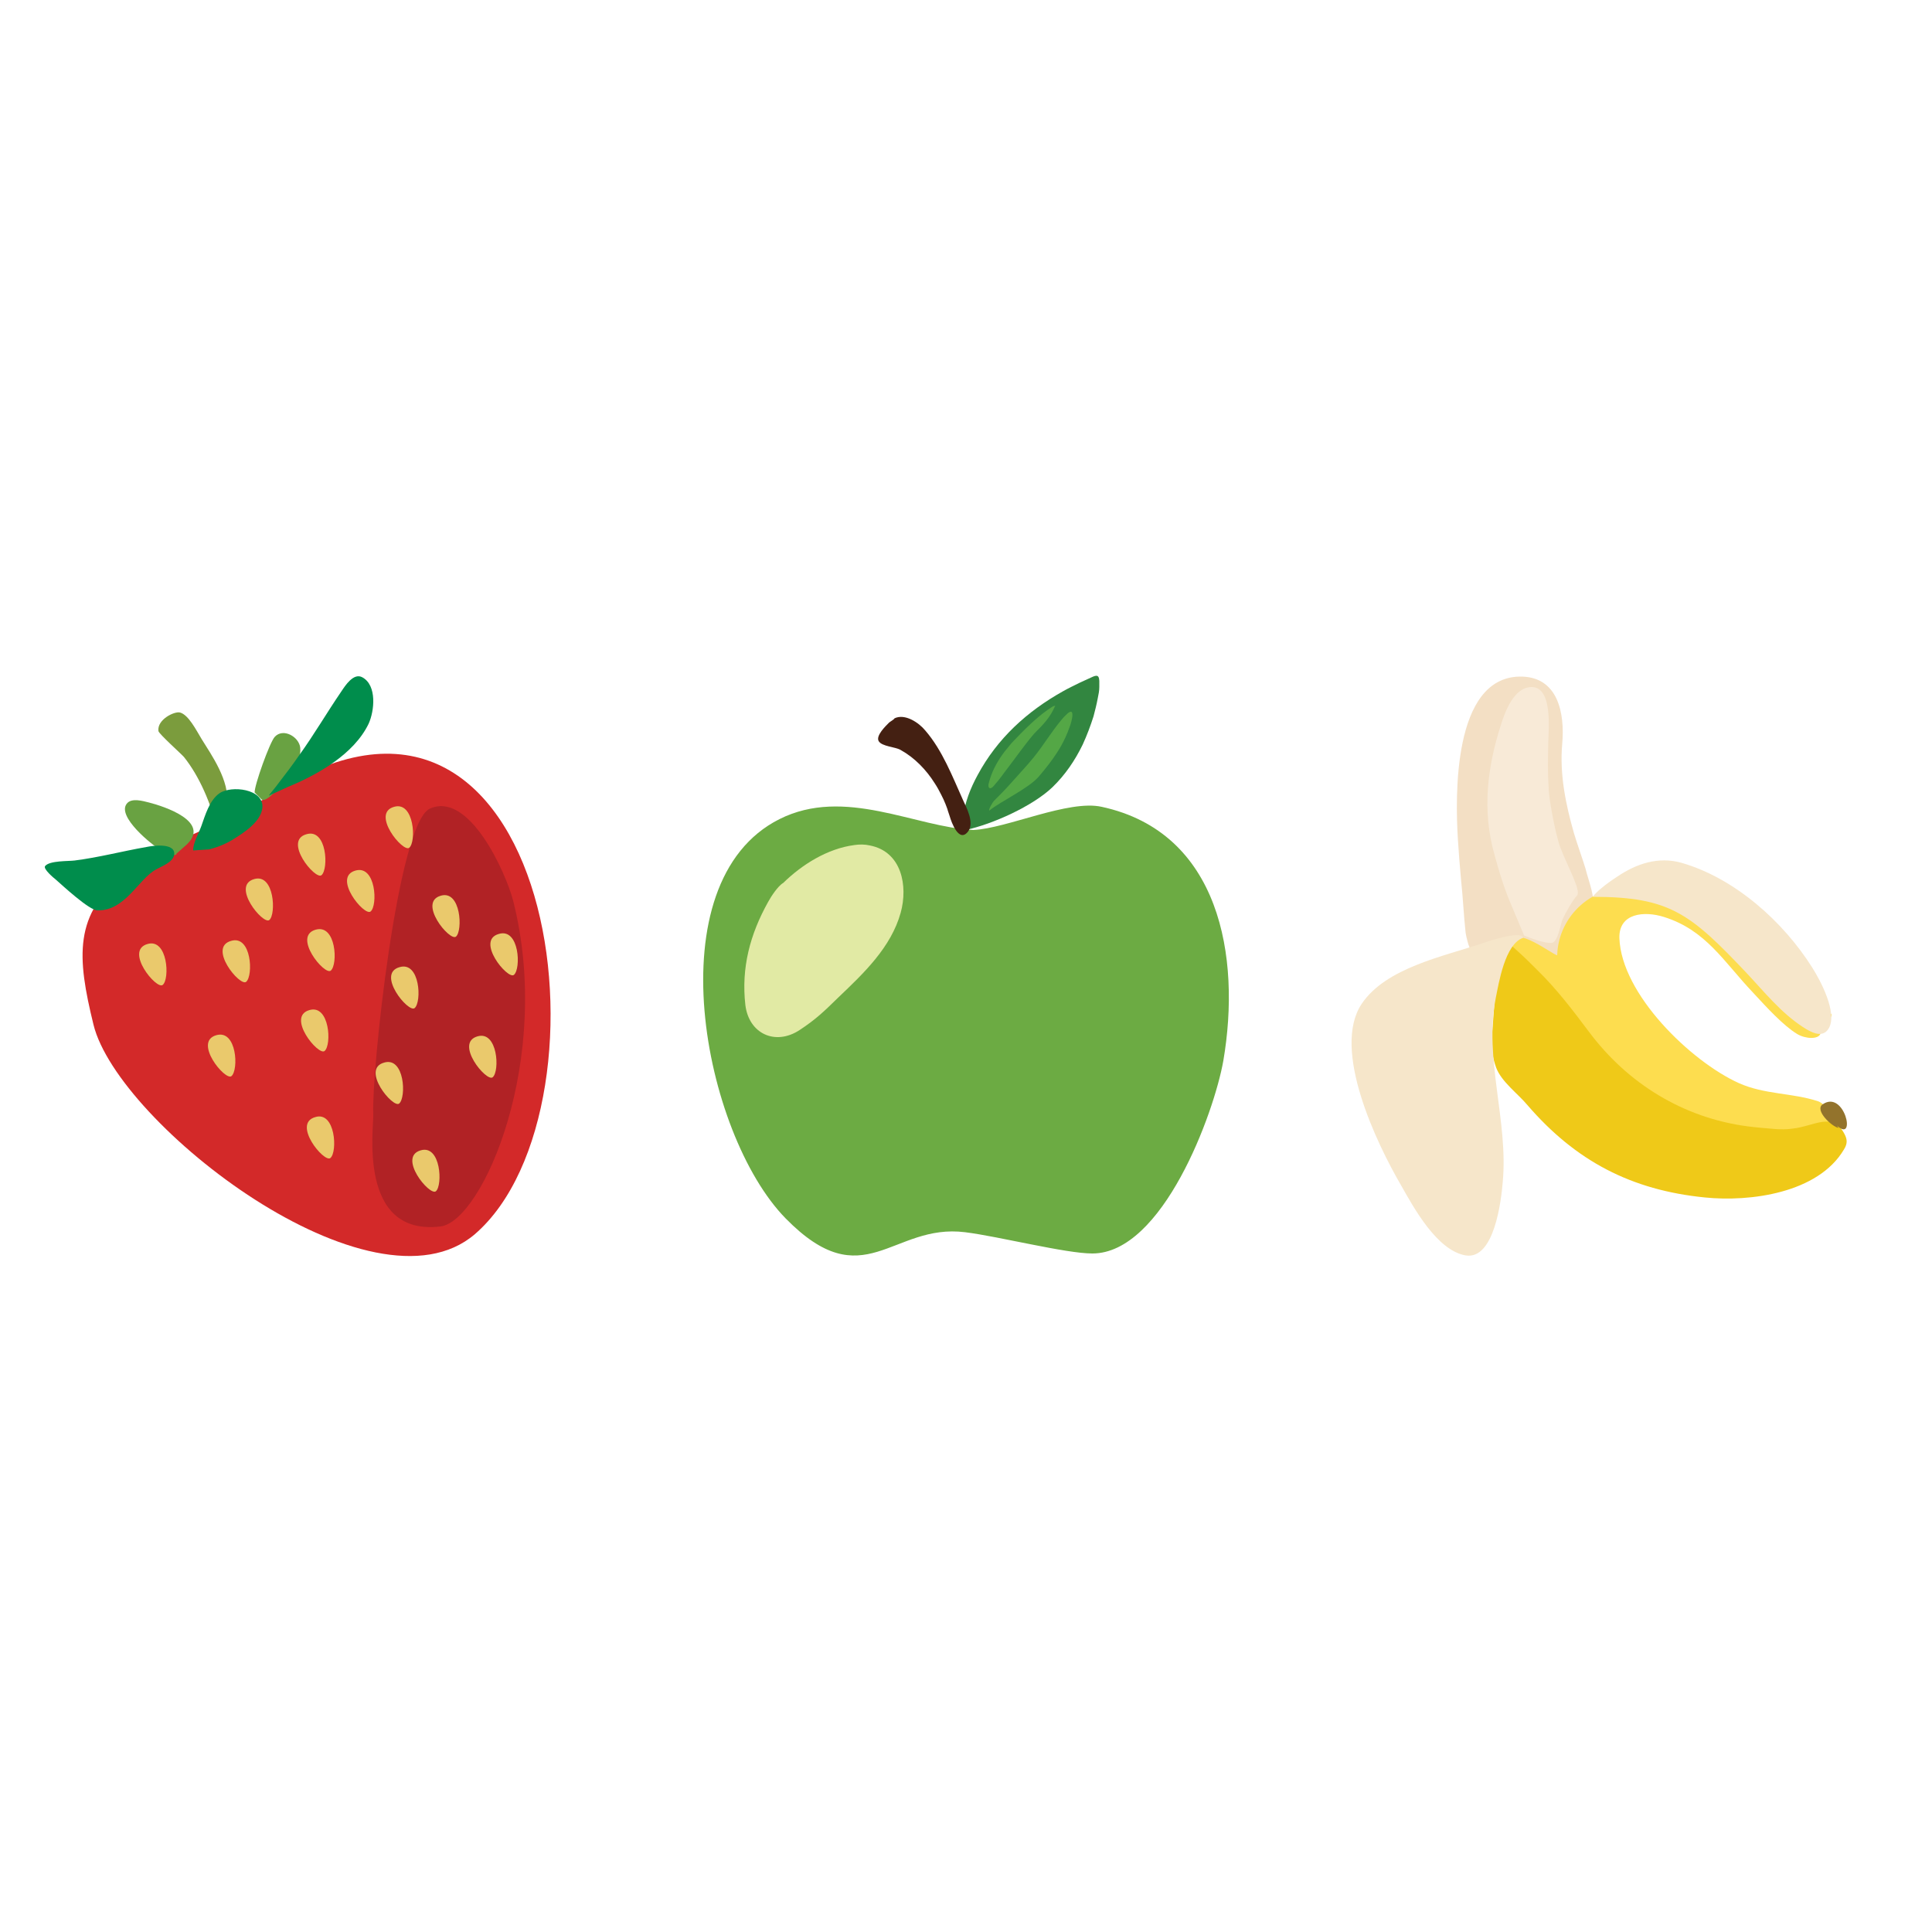 <?xml version="1.0" encoding="utf-8"?>
<!-- Generator: Adobe Illustrator 27.8.0, SVG Export Plug-In . SVG Version: 6.00 Build 0)  -->
<svg version="1.1" id="Layer_1" xmlns="http://www.w3.org/2000/svg" xmlns:xlink="http://www.w3.org/1999/xlink" x="0px" y="0px"
	 viewBox="0 0 500 500" style="enable-background:new 0 0 500 500;" xml:space="preserve">
<style type="text/css">
	.st0{fill-rule:evenodd;clip-rule:evenodd;fill:#6CAB43;}
	.st1{fill-rule:evenodd;clip-rule:evenodd;fill:#E1EAA4;}
	.st2{fill-rule:evenodd;clip-rule:evenodd;fill:#328640;}
	.st3{fill-rule:evenodd;clip-rule:evenodd;fill:#54A746;}
	.st4{fill-rule:evenodd;clip-rule:evenodd;fill:#442012;}
	.st5{fill-rule:evenodd;clip-rule:evenodd;fill:#D32929;}
	.st6{fill-rule:evenodd;clip-rule:evenodd;fill:#B12225;}
	.st7{fill-rule:evenodd;clip-rule:evenodd;fill:#EAC96C;}
	.st8{fill-rule:evenodd;clip-rule:evenodd;fill:#69A242;}
	.st9{fill-rule:evenodd;clip-rule:evenodd;fill:#7B9C3D;}
	.st10{fill-rule:evenodd;clip-rule:evenodd;fill:#008D4C;}
	.st11{fill-rule:evenodd;clip-rule:evenodd;fill:#F3DFC4;}
	.st12{fill-rule:evenodd;clip-rule:evenodd;fill:#F8EAD7;}
	.st13{fill-rule:evenodd;clip-rule:evenodd;fill:#FDDD4F;}
	.st14{fill-rule:evenodd;clip-rule:evenodd;fill:#EFC918;}
	.st15{fill-rule:evenodd;clip-rule:evenodd;fill:#93732C;}
	.st16{fill-rule:evenodd;clip-rule:evenodd;fill:#F6E6CA;}
</style>
<g>
	<path class="st0" d="M251.9,214.8c-15-0.7-33.3-11.3-50.2-2.8c-32.4,16.3-19.8,81.4,1.6,103.3c20.3,20.7,27.5,1.2,46.5,3.6
		c8.8,1.1,26,5.5,32.9,5.5c18.2,0,31.5-36.3,33.9-49.9c4.6-26.9-0.9-59.1-31.5-65.7C276.5,206.9,260.6,214.4,251.9,214.8"/>
	<path class="st1" d="M202.7,228.5c-1.4,0.8-3.2,3.6-3.9,4.9c-4.7,8.4-7,17.1-5.9,26.7c0.9,7.4,7.7,10.6,14,6.5
		c4.4-2.9,6.4-4.9,10.1-8.5c6.5-6.2,13.6-12.9,16.1-21.9c1.9-6.9,0.3-15.8-8-17.4c-1.3-0.3-2.7-0.3-4-0.1
		C214.2,219.6,207.6,223.7,202.7,228.5"/>
	<path class="st2" d="M249.9,214.8c-0.8-0.3-0.6-2.6-0.6-3.2c0.3-3.8,1.9-7.7,3.7-11c5.1-9.5,12.8-16.5,22.1-21.7
		c1.4-0.8,2.9-1.5,4.3-2.2c0.8-0.4,1.6-0.7,2.4-1.1c1.7-0.8,2.6-1.3,2.7,0.6c0,0.5,0,1.1,0,1.6c0,1-0.2,1.9-0.4,2.9
		c-0.3,1.6-0.7,3.2-1.1,4.7c-0.8,2.5-1.7,4.9-2.8,7.3c-2,4.1-4.5,7.8-7.8,11C267.3,208.6,256.9,213.3,249.9,214.8"/>
	<path class="st3" d="M256,209.8c-0.2-0.4,1-2.3,1.2-2.5c1.5-1.5,3-3,4.5-4.7c1.2-1.3,2.3-2.6,3.5-3.9c0.8-0.9,1.6-1.8,2.4-2.8
		c2.5-3.1,4.5-6.5,7.1-9.6c0.3-0.4,0.7-0.8,1.1-1.2c2.7-2.8,1.6,1.6,1,3.1c-0.3,0.9-0.7,1.8-1.1,2.7c-0.6,1.3-1.3,2.6-2.1,3.8
		c-1.4,2.2-3,4.2-4.7,6.2C266.3,204,259.1,207.3,256,209.8"/>
	<path class="st3" d="M273.1,182.6c0.3-0.1-0.5,0.2-0.6,0.2c-0.5,0.3-1,0.7-1.5,1c-1.4,1-2.7,2.1-3.9,3.2c-1,0.9-2,1.9-3,2.9
		c-0.8,0.8-1.5,1.6-2.3,2.4c-0.6,0.7-1.2,1.5-1.8,2.2c-1.6,2.1-3,4.5-3.8,7.1c-0.1,0.5-0.7,1.8-0.2,2.3c0.5,0.4,1.3-0.6,1.5-0.9
		c1.2-1.3,2.1-2.7,3.2-4.1c2.3-3,4.5-6.2,7-9.1C270,187.5,271.8,185.7,273.1,182.6"/>
	<path class="st3" d="M232.5,185.5L232.5,185.5"/>
	<path class="st4" d="M231.5,185.9c-0.1,0.3-1.2,0.9-1.4,1.1c-0.9,0.9-3.5,3.4-2.7,4.8c0.8,1.4,4.4,1.5,5.7,2.3
		c3.6,2,6.6,5.1,8.8,8.6c0.6,0.9,1.2,2,1.7,3c0.4,0.8,0.8,1.6,1.1,2.4c0.2,0.6,0.5,1.2,0.6,1.7c0.2,0.5,0.3,1,0.5,1.5
		c0.4,1.4,2.4,7.1,4.8,3.8c1.6-2.3-0.5-6.1-1.4-8.1c-2.7-6-5.3-12.8-9.7-17.9C237.8,187,234.2,184.6,231.5,185.9"/>
</g>
<g>
	<path class="st5" d="M68.9,206.4c-11.5,7.7-23.7,9.7-36.5,19.7c-13.4,10.4-12.5,21.6-8.2,39.1c6.3,25.7,72.2,76.9,98.7,54.2
		C161,286.5,143.8,156.3,68.9,206.4"/>
	<path class="st6" d="M114,317.4c-21.6,2.6-17.2-26-17.4-29c-0.5-10.6,6.3-75.2,14.6-79.1c10.2-4.7,19.7,16.5,21.6,23.8
		C143.2,274.1,124.9,316.1,114,317.4"/>
	<path class="st7" d="M85.6,251.2c-1.6,1.3-10-8.9-3.9-10.6C87,239.1,87.5,249.6,85.6,251.2"/>
	<path class="st7" d="M69.7,238.1c-1.6,1.3-10-8.9-3.9-10.6C71,226,71.5,236.6,69.7,238.1"/>
	<path class="st7" d="M83.2,226.5c-1.6,1.3-10-8.9-3.9-10.6C84.6,214.3,85.1,224.9,83.2,226.5"/>
	<path class="st7" d="M105.9,219.4c-1.6,1.3-10-8.9-3.9-10.6C107.2,207.3,107.8,217.9,105.9,219.4"/>
	<path class="st7" d="M95.9,235.9c-1.6,1.3-10-8.9-3.9-10.6C97.3,223.8,97.8,234.4,95.9,235.9"/>
	<path class="st7" d="M118,242.4c-1.6,1.3-10-8.9-3.9-10.6C119.3,230.3,119.8,240.9,118,242.4"/>
	<path class="st7" d="M63.7,254.1c-1.6,1.3-10-8.9-3.9-10.6C65.1,241.9,65.6,252.5,63.7,254.1"/>
	<path class="st7" d="M42.1,254.9c-1.6,1.3-10-8.9-3.9-10.6C43.4,242.8,44,253.4,42.1,254.9"/>
	<path class="st7" d="M59.9,278.5c-1.6,1.3-10-8.9-3.9-10.6C61.3,266.4,61.8,276.9,59.9,278.5"/>
	<path class="st7" d="M84,272c-1.6,1.3-10-8.9-3.9-10.6C85.3,259.9,85.9,270.4,84,272"/>
	<path class="st7" d="M107.3,260.9c-1.6,1.3-10-8.9-3.9-10.6C108.7,248.7,109.2,259.3,107.3,260.9"/>
	<path class="st7" d="M103.3,285.6c-1.6,1.3-10-8.9-3.9-10.6C104.7,273.4,105.2,284,103.3,285.6"/>
	<path class="st7" d="M85.5,299.7c-1.6,1.3-10-8.9-3.9-10.6C86.8,287.5,87.4,298.1,85.5,299.7"/>
	<path class="st7" d="M112.8,308.3c-1.6,1.3-10-8.9-3.9-10.6C114.1,296.2,114.6,306.8,112.8,308.3"/>
	<path class="st7" d="M127.5,278.8c-1.6,1.3-10-8.9-3.9-10.6C128.8,266.7,129.4,277.2,127.5,278.8"/>
	<path class="st7" d="M133,252.3c-1.6,1.3-10-8.9-3.9-10.6C134.4,240.1,134.9,250.7,133,252.3"/>
	<path class="st8" d="M65.9,205.1c-0.1-1.8,3.9-13,5.2-14.4c2.2-2.4,6.3,0,6.6,2.8c0.4,4.3-3.3,8.1-6,10.9c-0.6,0.6-3.3,3.6-4.2,2.3
		"/>
	<path class="st8" d="M45.7,220.9c-0.1,1.2-3.8-0.8-4.1-0.9c-2.4-1.4-11.4-8.7-8.8-12c1.2-1.6,4.2-0.7,5.8-0.3
		c3.9,1,15.9,4.9,9.8,10.8"/>
	<path class="st9" d="M55.8,215.2c0-2.4,2.5-4.6,2.9-7.1c0.9-5.9-4.1-12.9-6.5-16.8c-1.4-2.3-3.4-6.3-5.6-6.9
		c-1.4-0.4-6,1.8-5.6,4.8c0.1,0.7,5.9,5.9,6.6,6.7c4,5,7,12,8.8,19.2"/>
	<path class="st10" d="M25.2,235.6c-2.1,0-9.1-6.5-10.8-8c-0.4-0.3-3.4-2.8-2.7-3.5c1.2-1.4,6-1.2,7.6-1.4
		c6.3-0.8,12.3-2.4,18.6-3.5c1.4-0.3,7.3-1.2,7.2,1.8c-0.1,2.1-3.3,3.2-4.7,4C35.8,227.5,32.4,235.8,25.2,235.6"/>
	<path class="st10" d="M50,220.1c-0.1-1.8,1.5-4.6,2.1-6.3c1-2.8,2.1-6.7,4.7-8.5c3-2.1,11.6-1.2,11.1,3.8c-0.4,3.5-4.5,6.2-7.2,7.9
		c-2,1.3-4.2,2.2-6.5,2.8"/>
	<path class="st10" d="M69.6,205.9c-0.1,0,0.8-1.1,0.9-1.2c0.6-0.7,1.2-1.5,1.8-2.3c1.8-2.3,3.5-4.6,5.1-6.9
		c3.9-5.4,7.2-11.1,10.9-16.5c1-1.5,3.2-5,5.5-3.7c3.8,2.1,3.1,8.7,1.6,12c-3.8,7.9-13.2,13.2-21,16.4"/>
</g>
<g>
	<path class="st11" d="M380.8,245.9c-0.7-0.4-1.4-3.8-1.5-4.5c-0.5-4.6-0.7-9.3-1.2-13.9c-0.3-3.4-0.6-6.9-0.8-10.3
		c-0.7-11.2-1.3-41.7,15.9-42.1c10.1-0.2,11.8,9.6,11.1,17.4c-0.7,7.9,0.9,15.6,3,23c0.6,2.1,2.5,7.5,3,9.2c1,4,2.5,7,2,11.2
		c-0.4,3-3.9,6.1-5.1,8.9c-0.9,1.9-0.7,4.9-1.7,6.7c-0.2,0.3-0.8-0.1-1-0.2c-3.1-1.9-5.2-5.2-8.2-7.3
		C391.3,240.7,385.6,244.1,380.8,245.9"/>
	<path class="st12" d="M394.4,242.1c0.1,0-2.7-6.4-2.9-7c-2.2-5-3.4-9.1-4.7-13.8c-3.3-11.5-1.9-22.8,1.7-33.9
		c1.1-3.5,3.4-9.5,7.8-9.6c5.5-0.1,4.5,10.7,4.4,14.1c-0.1,4.8-0.2,7.4,0.1,12.3c0.1,3,1.9,12.3,3,15.1c2,5.2,5.5,11.3,4.3,12.5
		c-1,1-3,4.5-3.7,6.1c-0.5,1.1-1.2,5.8-2.7,6.1C400,244.3,395.9,242.7,394.4,242.1"/>
	<path class="st13" d="M403,247.2c0.3-10.3,9.5-18.6,19.8-17.2c1,0.1,2,1.4,3,1.8c8.7,3.4,17.4,6.7,24.2,13.5
		c3.7,3.7,6.7,8.1,9.9,12.2c2.9,3.7,10.3,2,14,4.9c0.7,0.6-2.3,3.9-2.8,5.2c-0.6,1.4-3.8,1.3-6,0c-3.6-2.2-7.8-6.8-11.5-10.8
		c-7.5-7.9-12.1-16.1-23-19.5c-5.1-1.6-11.7-1-11.5,5.5c0.5,14.5,18.5,31.9,30.9,37.5c6.7,3,13.8,2.5,20.5,4.7
		c1.6,0.5,4.1,3.6,3.1,5.4c-0.8,1.4-4.5,1.5-5.8,1.6c-6,0.4-13.4,1.4-19.2,0.1c-19.5-4.6-32.5-14.6-43.3-31.8
		c-2.7-4.3-7.6-7.5-11.2-11.1c-1-1-3.2-3.9-3.1-5.1C391.8,239.1,402.1,247.3,403,247.2"/>
	<path class="st14" d="M390,244c-0.1,0,0,0.1,0.1,0.1c1,0.4,1.8,1.3,2.6,2c1.8,1.6,3.5,3.3,5.2,5c5,4.9,9.1,10.3,13.3,15.9
		c10,13.4,24.4,22.3,41.1,24.5c2.4,0.3,4.8,0.5,7.2,0.7c1.5,0.1,2.9,0.1,4.3-0.1c5.7-0.6,10.3-4.4,13.4,1.1c0.9,1.6,1,2.7,0,4.3
		c-6.7,11.3-24.3,13.6-36,12.4c-19-1.9-33.4-9.4-45.9-23.9c-2.5-3-6.7-6-8.1-9.7c-1.8-5-1-8.2-0.7-13.3
		C386.9,258,387.4,248.3,390,244"/>
	<path class="st15" d="M475.8,291.9c-1.7-0.3-6.3-4.6-4.1-6.1c5.7-3.9,8.8,10.2,3.7,5.5"/>
	<path class="st16" d="M394.2,242.7c-4.7,1.6-6.3,11.6-7.1,15.6c-3.1,15.7,3.3,31.8,1.8,47.7c-0.4,4.8-2.2,20.1-9.6,18.9
		c-7.5-1.3-13.5-12.5-16.8-18.3c-6.1-10.5-18-35-10.1-46.8c6.3-9.4,21.3-12.3,31.3-15.7C384.8,243.7,393.7,240.7,394.2,242.7"/>
	<path class="st16" d="M412.3,232.1c-0.3-0.1,1.9-2.1,2.1-2.2c1.3-1.1,2.7-2.1,4.1-3c5-3.4,10.7-5.3,16.7-3.6
		c13.8,4,26.3,15.2,33.8,27.1c2.1,3.3,6.6,11.7,4.3,15.7c-1.6,2.8-4.7,1-6.7-0.3c-5.7-3.7-10-9.1-14.6-14
		C437.5,236.5,432.2,232.1,412.3,232.1"/>
</g>
</svg>
